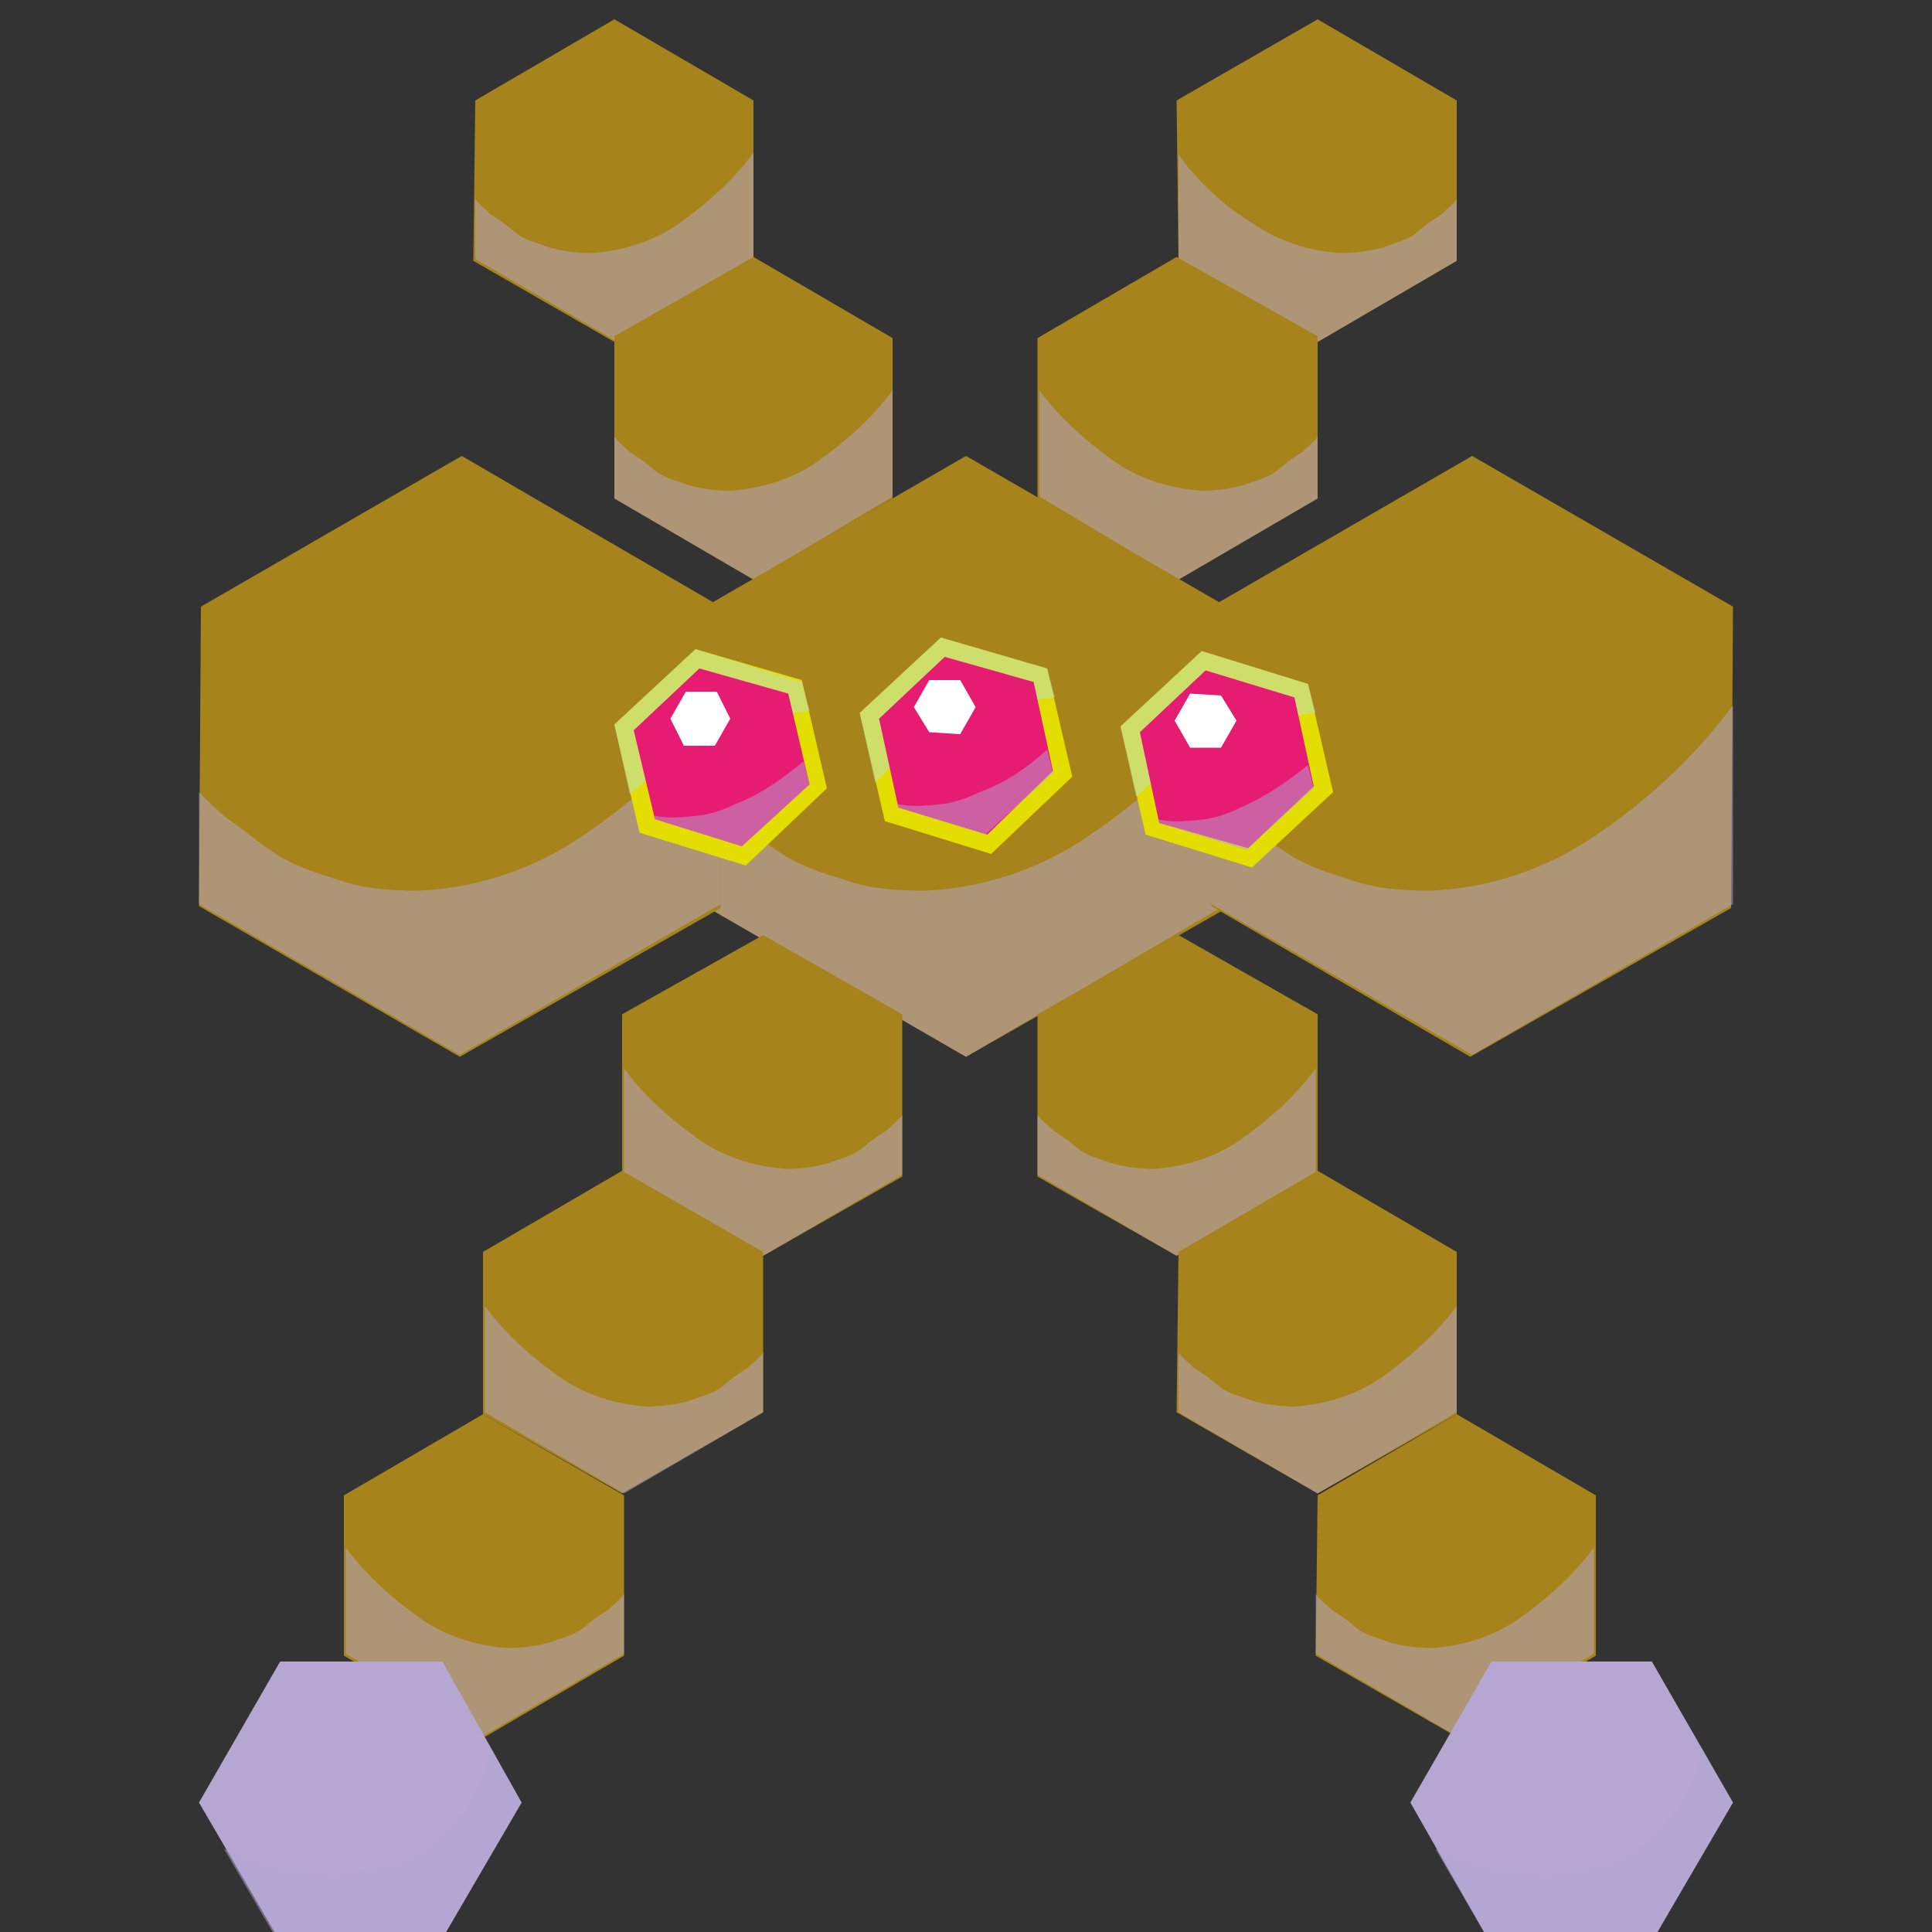 <?xml version="1.0" encoding="utf-8"?>
<!-- Generator: Adobe Illustrator 21.1.0, SVG Export Plug-In . SVG Version: 6.00 Build 0)  -->
<svg version="1.1" id="Layer_1" xmlns="http://www.w3.org/2000/svg" xmlns:xlink="http://www.w3.org/1999/xlink" x="0px" y="0px"
	 viewBox="0 0 100 100" style="enable-background:new 0 0 100 100;" xml:space="preserve">
<rect x="0" y="0" width="100" height="100" fill="#333333" stroke="none"/>
<style type="text/css">
	.st0{fill:#2DAB66;}
	.st1{opacity:0.5;fill:#B5A7D2;}
	.st2{fill:#008D36;}
	.st3{fill:#E3DE00;}
	.st4{opacity:0.5;fill:#BADED4;}
	.st5{fill:#DD7796;}
	.st6{fill:#FFFFFF;}
	.st7{fill:#BADED4;}
	.st8{fill:#C4B9DC;}
	.st9{opacity:0.5;fill:#C4B9DC;}
	.st10{fill:#6F6F6E;}
	.st11{fill:#E61B72;}
	.st12{fill:#B5A7D2;}
	.st13{fill:#E20613;}
	.st14{fill:#F8B133;}
	.st15{fill:#D60B51;}
	.st16{fill:#E7A100;}
	.st17{fill:#A6841B;}
</style>
<g>
	<g>
		<g>
			<polygon class="st17" points="68.2,17.7 61,13.5 60.9,5.2 68.2,1 75.4,5.2 75.4,13.5 			"/>
			<path class="st1" d="M75.4,10.3c-0.2,0.3-0.5,0.5-0.8,0.8c0,0,0,0,0,0c0,0,0,0,0,0c0,0-0.3,0.2-0.6,0.4c-0.3,0.2-0.6,0.5-0.9,0.7
				c-0.5,0.3-1,0.4-1.5,0.6c-0.7,0.2-1.5,0.3-2.2,0.3c-1.6-0.1-3.2-0.6-4.5-1.5C63.4,10.7,62,9.4,61,8l0,5.5l7.2,4.2l7.2-4.2
				L75.4,10.3z"/>
		</g>
		<g>
			<polygon class="st17" points="61,30 53.7,25.8 53.7,17.5 60.9,13.3 68.2,17.4 68.2,25.8 			"/>
			<path class="st1" d="M68.2,22.6c-0.2,0.3-0.5,0.5-0.8,0.8c0,0,0,0,0,0c0,0,0,0,0,0c0,0-0.3,0.2-0.6,0.4c-0.3,0.2-0.6,0.5-0.9,0.7
				c-0.5,0.3-1,0.4-1.5,0.6c-0.7,0.2-1.5,0.3-2.2,0.3c-1.6-0.1-3.2-0.6-4.5-1.5c-1.4-1-2.8-2.2-3.9-3.7l0,5.5L61,30l7.2-4.2
				L68.2,22.6z"/>
		</g>
		<g>
			<polygon class="st17" points="31.8,17.7 39,13.5 39,5.2 31.8,1 24.6,5.2 24.5,13.5 			"/>
			<path class="st1" d="M24.6,10.3c0.2,0.3,0.5,0.5,0.8,0.8c0,0,0,0,0,0c0,0,0,0,0,0c0,0,0.3,0.2,0.6,0.4c0.3,0.2,0.6,0.5,0.9,0.7
				c0.5,0.3,1,0.4,1.5,0.6c0.7,0.2,1.5,0.3,2.2,0.3c1.6-0.1,3.2-0.6,4.5-1.5c1.4-1,2.8-2.2,3.9-3.7l0,5.5l-7.2,4.2l-7.2-4.2
				L24.6,10.3z"/>
		</g>
		<g>
			<polygon class="st17" points="39,30 46.2,25.8 46.2,17.5 39,13.3 31.8,17.4 31.8,25.8 			"/>
			<path class="st1" d="M31.8,22.6c0.2,0.3,0.5,0.5,0.8,0.8c0,0,0,0,0,0c0,0,0,0,0,0c0,0,0.3,0.2,0.6,0.4c0.3,0.2,0.6,0.5,0.9,0.7
				c0.5,0.3,1,0.4,1.5,0.6c0.7,0.2,1.5,0.3,2.2,0.3c1.6-0.1,3.2-0.6,4.5-1.5c1.4-1,2.8-2.2,3.9-3.7l0,5.5L39,30l-7.2-4.2L31.8,22.6z
				"/>
		</g>
	</g>
	<g>
		<g>
			<polygon class="st17" points="50,54.7 63.5,47 63.5,31.4 50,23.6 36.5,31.4 36.5,46.9 			"/>
			<path class="st1" d="M36.5,41c0.5,0.5,1,1,1.5,1.4c0,0,0,0,0,0c0,0,0,0,0,0c0,0,0.6,0.4,1.1,0.8c0.5,0.4,1.2,0.9,1.7,1.2
				c0.9,0.5,1.8,0.8,2.8,1.1c1.3,0.5,2.8,0.6,4.2,0.6c3-0.1,6-1.1,8.5-2.8c2.7-1.8,5.2-4.1,7.2-6.8l0,10.3L50,54.7l-13.5-7.8
				L36.5,41z"/>
		</g>
		<g>
			<polygon class="st17" points="23.8,54.7 37.3,47 37.3,31.4 23.9,23.6 10.4,31.4 10.3,46.9 			"/>
			<path class="st1" d="M10.3,41c0.5,0.5,1,1,1.5,1.4c0,0,0,0,0,0c0,0,0,0,0,0c0,0,0.6,0.4,1.1,0.8c0.5,0.4,1.2,0.9,1.7,1.2
				c0.9,0.5,1.8,0.8,2.8,1.1c1.3,0.5,2.8,0.6,4.2,0.6c3-0.1,6-1.1,8.5-2.8c2.7-1.8,5.2-4.1,7.2-6.8l0,10.3l-13.5,7.8l-13.5-7.8
				L10.3,41z"/>
		</g>
		<g>
			<polygon class="st17" points="76.1,54.7 89.6,47 89.7,31.4 76.2,23.6 62.7,31.4 62.7,46.9 			"/>
			<path class="st1" d="M62.7,41c0.5,0.5,1,1,1.5,1.4c0,0,0,0,0,0c0,0,0,0,0,0c0,0,0.6,0.4,1.1,0.8c0.5,0.4,1.2,0.9,1.7,1.2
				c0.9,0.5,1.8,0.8,2.8,1.1c1.3,0.5,2.8,0.6,4.2,0.6c3-0.1,6-1.1,8.5-2.8c2.7-1.8,5.2-4.1,7.2-6.8l0,10.3l-13.5,7.8l-13.5-7.8
				L62.7,41z"/>
		</g>
	</g>
	<g>
		<polygon class="st3" points="33.1,43.1 31.8,37.5 36,33.6 41.5,35.2 42.8,40.8 38.6,44.8 		"/>
		<path class="st4" d="M32.9,40.9c1-1,2.1-1.9,3.4-2.5c1.8-0.9,3.7-1.4,5.6-1.6l-0.4-1.5L36,33.6l-4.2,3.9l0.8,3.6
			C32.7,41,32.8,40.9,32.9,40.9z"/>
		<polygon class="st11" points="33.9,42.4 32.8,37.8 36.2,34.6 40.8,35.9 41.9,40.6 38.4,43.8 		"/>
		<path class="st1" d="M38.1,41.6c-0.6,0.3-1.2,0.5-1.8,0.6c-0.9,0.1-1.7,0.2-2.5,0l0.1,0.2l4.5,1.4l3.5-3.2l-0.3-1.2
			C40.5,40.3,39.4,41.1,38.1,41.6z"/>
		<polygon class="st6" points="37,38.6 35.4,38.6 34.7,37.2 35.5,35.8 37.1,35.8 37.8,37.2 		"/>
	</g>
	<g>
		<polygon class="st3" points="59.3,43.2 58,37.6 62.2,33.7 67.7,35.4 69,41 64.8,44.9 		"/>
		<path class="st4" d="M59.1,41c1-1,2.1-1.9,3.4-2.5c1.8-0.9,3.7-1.4,5.6-1.6l-0.4-1.5l-5.5-1.7L58,37.6l0.8,3.6
			C58.9,41.2,59,41.1,59.1,41z"/>
		<polygon class="st11" points="60,42.6 59,37.9 62.4,34.7 67,36.1 68,40.7 64.6,43.9 		"/>
		<path class="st1" d="M64.2,41.8c-0.6,0.3-1.2,0.5-1.8,0.6c-0.9,0.1-1.7,0.2-2.5,0l0.1,0.2l4.5,1.4l3.5-3.2l-0.3-1.2
			C66.7,40.4,65.6,41.2,64.2,41.8z"/>
		<polygon class="st6" points="63.2,38.7 61.6,38.7 60.8,37.3 61.6,35.9 63.2,36 64,37.3 		"/>
	</g>
	<g>
		<polygon class="st3" points="45.8,42.5 44.5,36.9 48.7,33 54.2,34.6 55.5,40.2 51.3,44.2 		"/>
		<path class="st4" d="M45.6,40.2c1-1,2.1-1.9,3.4-2.5c1.8-0.9,3.7-1.4,5.6-1.6l-0.4-1.5L48.7,33l-4.2,3.9l0.8,3.6
			C45.4,40.4,45.5,40.3,45.6,40.2z"/>
		<polygon class="st11" points="46.5,41.8 45.5,37.2 48.9,34 53.5,35.3 54.5,39.9 51.1,43.2 		"/>
		<path class="st1" d="M50.7,41c-0.6,0.3-1.2,0.5-1.8,0.6c-0.9,0.1-1.7,0.2-2.5,0l0.1,0.2l4.5,1.4l3.5-3.2l-0.3-1.2
			C53.2,39.7,52.1,40.5,50.7,41z"/>
		<polygon class="st6" points="49.7,38 48.1,37.9 47.3,36.6 48.1,35.2 49.7,35.2 50.5,36.6 		"/>
	</g>
	<g>
		<g>
			<polygon class="st17" points="60.9,65 68.2,60.9 68.2,52.5 61,48.4 53.7,52.5 53.7,60.9 			"/>
			<path class="st1" d="M53.7,57.7c0.2,0.3,0.5,0.5,0.8,0.8c0,0,0,0,0,0c0,0,0,0,0,0c0,0,0.3,0.2,0.6,0.4c0.3,0.2,0.6,0.5,0.9,0.7
				c0.5,0.3,1,0.4,1.5,0.6c0.7,0.2,1.5,0.3,2.2,0.3c1.6-0.1,3.2-0.6,4.5-1.5c1.4-1,2.8-2.2,3.9-3.7l0,5.5L60.9,65l-7.2-4.2
				L53.7,57.7z"/>
		</g>
		<g>
			<polygon class="st17" points="68.2,77.3 75.4,73.2 75.4,64.8 68.2,60.6 61,64.8 60.9,73.1 			"/>
			<path class="st1" d="M61,70c0.2,0.3,0.5,0.5,0.8,0.8c0,0,0,0,0,0c0,0,0,0,0,0c0,0,0.3,0.2,0.6,0.4c0.3,0.2,0.6,0.5,0.9,0.7
				c0.5,0.3,1,0.4,1.5,0.6c0.7,0.2,1.5,0.3,2.2,0.3c1.6-0.1,3.2-0.6,4.5-1.5c1.4-1,2.8-2.2,3.9-3.7l0,5.5l-7.2,4.2l-7.2-4.2L61,70z"
				/>
		</g>
		<g>
			<polygon class="st17" points="75.4,89.9 82.6,85.7 82.6,77.4 75.4,73.2 68.2,77.4 68.1,85.7 			"/>
			<path class="st1" d="M68.1,82.5c0.2,0.3,0.5,0.5,0.8,0.8c0,0,0,0,0,0c0,0,0,0,0,0c0,0,0.3,0.2,0.6,0.4c0.3,0.2,0.6,0.5,0.9,0.7
				c0.5,0.3,1,0.4,1.5,0.6c0.7,0.2,1.5,0.3,2.2,0.3c1.6-0.1,3.2-0.6,4.5-1.5c1.4-1,2.8-2.2,3.9-3.7l0,5.5l-7.2,4.2l-7.2-4.2
				L68.1,82.5z"/>
		</g>
		<g>
			<polygon class="st12" points="85.5,100.5 77.1,100.5 73,93.3 77.2,86 85.5,86 89.7,93.3 			"/>
			<path class="st1" d="M88.1,90.5c-0.1,0.4-0.2,0.7-0.3,1.1c0,0,0,0,0,0c0,0,0,0,0,0c0,0-0.2,0.4-0.3,0.7c-0.1,0.3-0.3,0.7-0.5,1
				c-0.3,0.5-0.6,0.9-1,1.3c-0.5,0.6-1.1,1-1.8,1.4c-1.4,0.7-3.1,1.1-4.7,1c-1.7-0.1-3.5-0.5-5.2-1.3l2.8,4.8l8.3,0l4.2-7.2
				L88.1,90.5z"/>
		</g>
	</g>
	<g>
		<g>
			<polygon class="st17" points="39.5,65 32.2,60.9 32.2,52.5 39.5,48.4 46.7,52.5 46.7,60.9 			"/>
			<path class="st1" d="M46.7,57.7c-0.2,0.3-0.5,0.5-0.8,0.8c0,0,0,0,0,0c0,0,0,0,0,0c0,0-0.3,0.2-0.6,0.4c-0.3,0.2-0.6,0.5-0.9,0.7
				c-0.5,0.3-1,0.4-1.5,0.6c-0.7,0.2-1.5,0.3-2.2,0.3c-1.6-0.1-3.2-0.6-4.5-1.5c-1.4-1-2.8-2.2-3.9-3.7l0,5.5l7.2,4.2l7.2-4.2
				L46.7,57.7z"/>
		</g>
		<g>
			<polygon class="st17" points="32.2,77.3 25,73.2 25,64.8 32.2,60.6 39.5,64.8 39.5,73.1 			"/>
			<path class="st1" d="M39.5,70c-0.2,0.3-0.5,0.5-0.8,0.8c0,0,0,0,0,0c0,0,0,0,0,0c0,0-0.3,0.2-0.6,0.4c-0.3,0.2-0.6,0.5-0.9,0.7
				c-0.5,0.3-1,0.4-1.5,0.6c-0.7,0.2-1.5,0.3-2.2,0.3c-1.6-0.1-3.2-0.6-4.5-1.5c-1.4-1-2.8-2.2-3.9-3.7l0,5.5l7.2,4.2l7.2-4.2
				L39.5,70z"/>
		</g>
		<g>
			<polygon class="st17" points="25.1,89.9 17.8,85.7 17.8,77.4 25,73.2 32.3,77.4 32.3,85.7 			"/>
			<path class="st1" d="M32.3,82.5c-0.2,0.3-0.5,0.5-0.8,0.8c0,0,0,0,0,0c0,0,0,0,0,0c0,0-0.3,0.2-0.6,0.4c-0.3,0.2-0.6,0.5-0.9,0.7
				c-0.5,0.3-1,0.4-1.5,0.6c-0.7,0.2-1.5,0.3-2.2,0.3c-1.6-0.1-3.2-0.6-4.5-1.5c-1.4-1-2.8-2.2-3.9-3.7l0,5.5l7.2,4.2l7.2-4.2
				L32.3,82.5z"/>
		</g>
		<g>
			<polygon class="st12" points="22.8,100.5 14.5,100.5 10.3,93.3 14.5,86 22.9,86 27,93.3 			"/>
			<path class="st1" d="M25.4,90.5c-0.1,0.4-0.2,0.7-0.3,1.1c0,0,0,0,0,0c0,0,0,0,0,0c0,0-0.2,0.4-0.3,0.7c-0.1,0.3-0.3,0.7-0.5,1
				c-0.3,0.5-0.6,0.9-1,1.3c-0.5,0.6-1.1,1-1.8,1.4c-1.4,0.7-3.1,1.1-4.7,1c-1.7-0.1-3.5-0.5-5.2-1.3l2.8,4.8l8.3,0l4.2-7.2
				L25.4,90.5z"/>
		</g>
	</g>
</g>
</svg>
